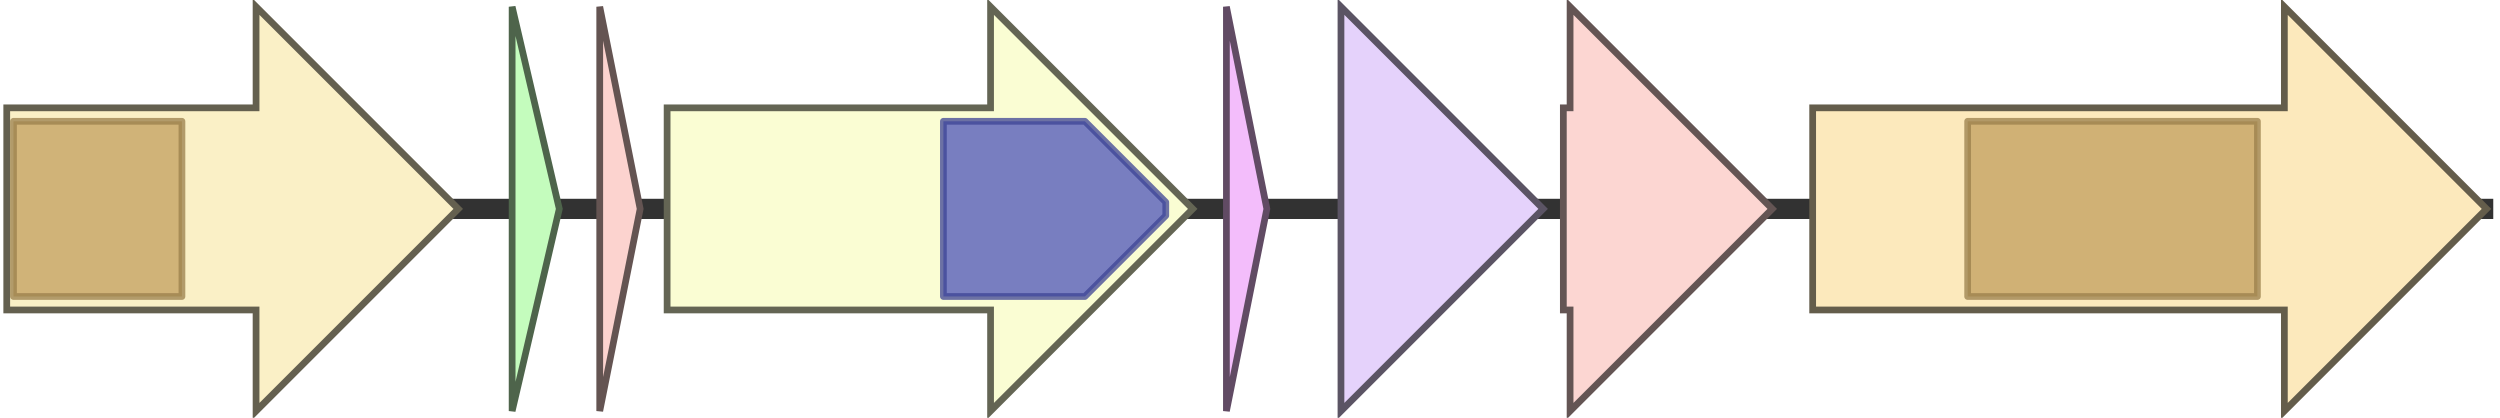 <svg version="1.1" baseProfile="full" xmlns="http://www.w3.org/2000/svg" width="371" height="62">
	<line x1="1" y1="31" x2="370" y2="31" style="stroke:rgb(50,50,50); stroke-width:3 "/>
	<g>
		<title>truA</title>
		<polygon class="truA" points="1,16 38,16 38,1 68,31 38,61 38,46 1,46" fill="rgb(250,240,198)" fill-opacity="1.0" stroke="rgb(100,96,79)" stroke-width="1" />
		<g>
			<title>PF00082</title>
			<rect class="PF00082" x="2" y="18" stroke-linejoin="round" width="25" height="26" fill="rgb(193,159,94)" stroke="rgb(154,127,75)" stroke-width="1" opacity="0.75" />
		</g>
	</g>
	<g>
		<title>truB</title>
		<polygon class="truB" points="76,16 76,16 76,1 83,31 76,61 76,46 76,46" fill="rgb(196,252,189)" fill-opacity="1.0" stroke="rgb(78,100,75)" stroke-width="1" />
	</g>
	<g>
		<title>truC</title>
		<polygon class="truC" points="89,16 89,16 89,1 95,31 89,61 89,46 89,46" fill="rgb(252,211,207)" fill-opacity="1.0" stroke="rgb(100,84,82)" stroke-width="1" />
	</g>
	<g>
		<title>truD</title>
		<polygon class="truD" points="99,16 147,16 147,1 177,31 147,61 147,46 99,46" fill="rgb(250,253,211)" fill-opacity="1.0" stroke="rgb(100,101,84)" stroke-width="1" />
		<g>
			<title>PF02624</title>
			<polygon class="PF02624" points="140,18 161,18 173,30 173,32 161,44 140,44" stroke-linejoin="round" width="33" height="26" fill="rgb(76,84,185)" stroke="rgb(60,67,148)" stroke-width="1" opacity="0.75" />
		</g>
	</g>
	<g>
		<title>truE1</title>
		<polygon class="truE1" points="182,16 182,16 182,1 188,31 182,61 182,46 182,46" fill="rgb(243,189,251)" fill-opacity="1.0" stroke="rgb(97,75,100)" stroke-width="1" />
	</g>
	<g>
		<title>truF1</title>
		<polygon class="truF1" points="199,16 199,16 199,1 229,31 199,61 199,46 199,46" fill="rgb(229,210,251)" fill-opacity="1.0" stroke="rgb(91,84,100)" stroke-width="1" />
	</g>
	<g>
		<title>truF2</title>
		<polygon class="truF2" points="232,16 233,16 233,1 263,31 233,61 233,46 232,46" fill="rgb(252,214,210)" fill-opacity="1.0" stroke="rgb(100,85,84)" stroke-width="1" />
	</g>
	<g>
		<title>truG</title>
		<polygon class="truG" points="269,16 339,16 339,1 369,31 339,61 339,46 269,46" fill="rgb(252,233,188)" fill-opacity="1.0" stroke="rgb(100,93,75)" stroke-width="1" />
		<g>
			<title>PF00082</title>
			<rect class="PF00082" x="292" y="18" stroke-linejoin="round" width="43" height="26" fill="rgb(193,159,94)" stroke="rgb(154,127,75)" stroke-width="1" opacity="0.75" />
		</g>
	</g>
</svg>
